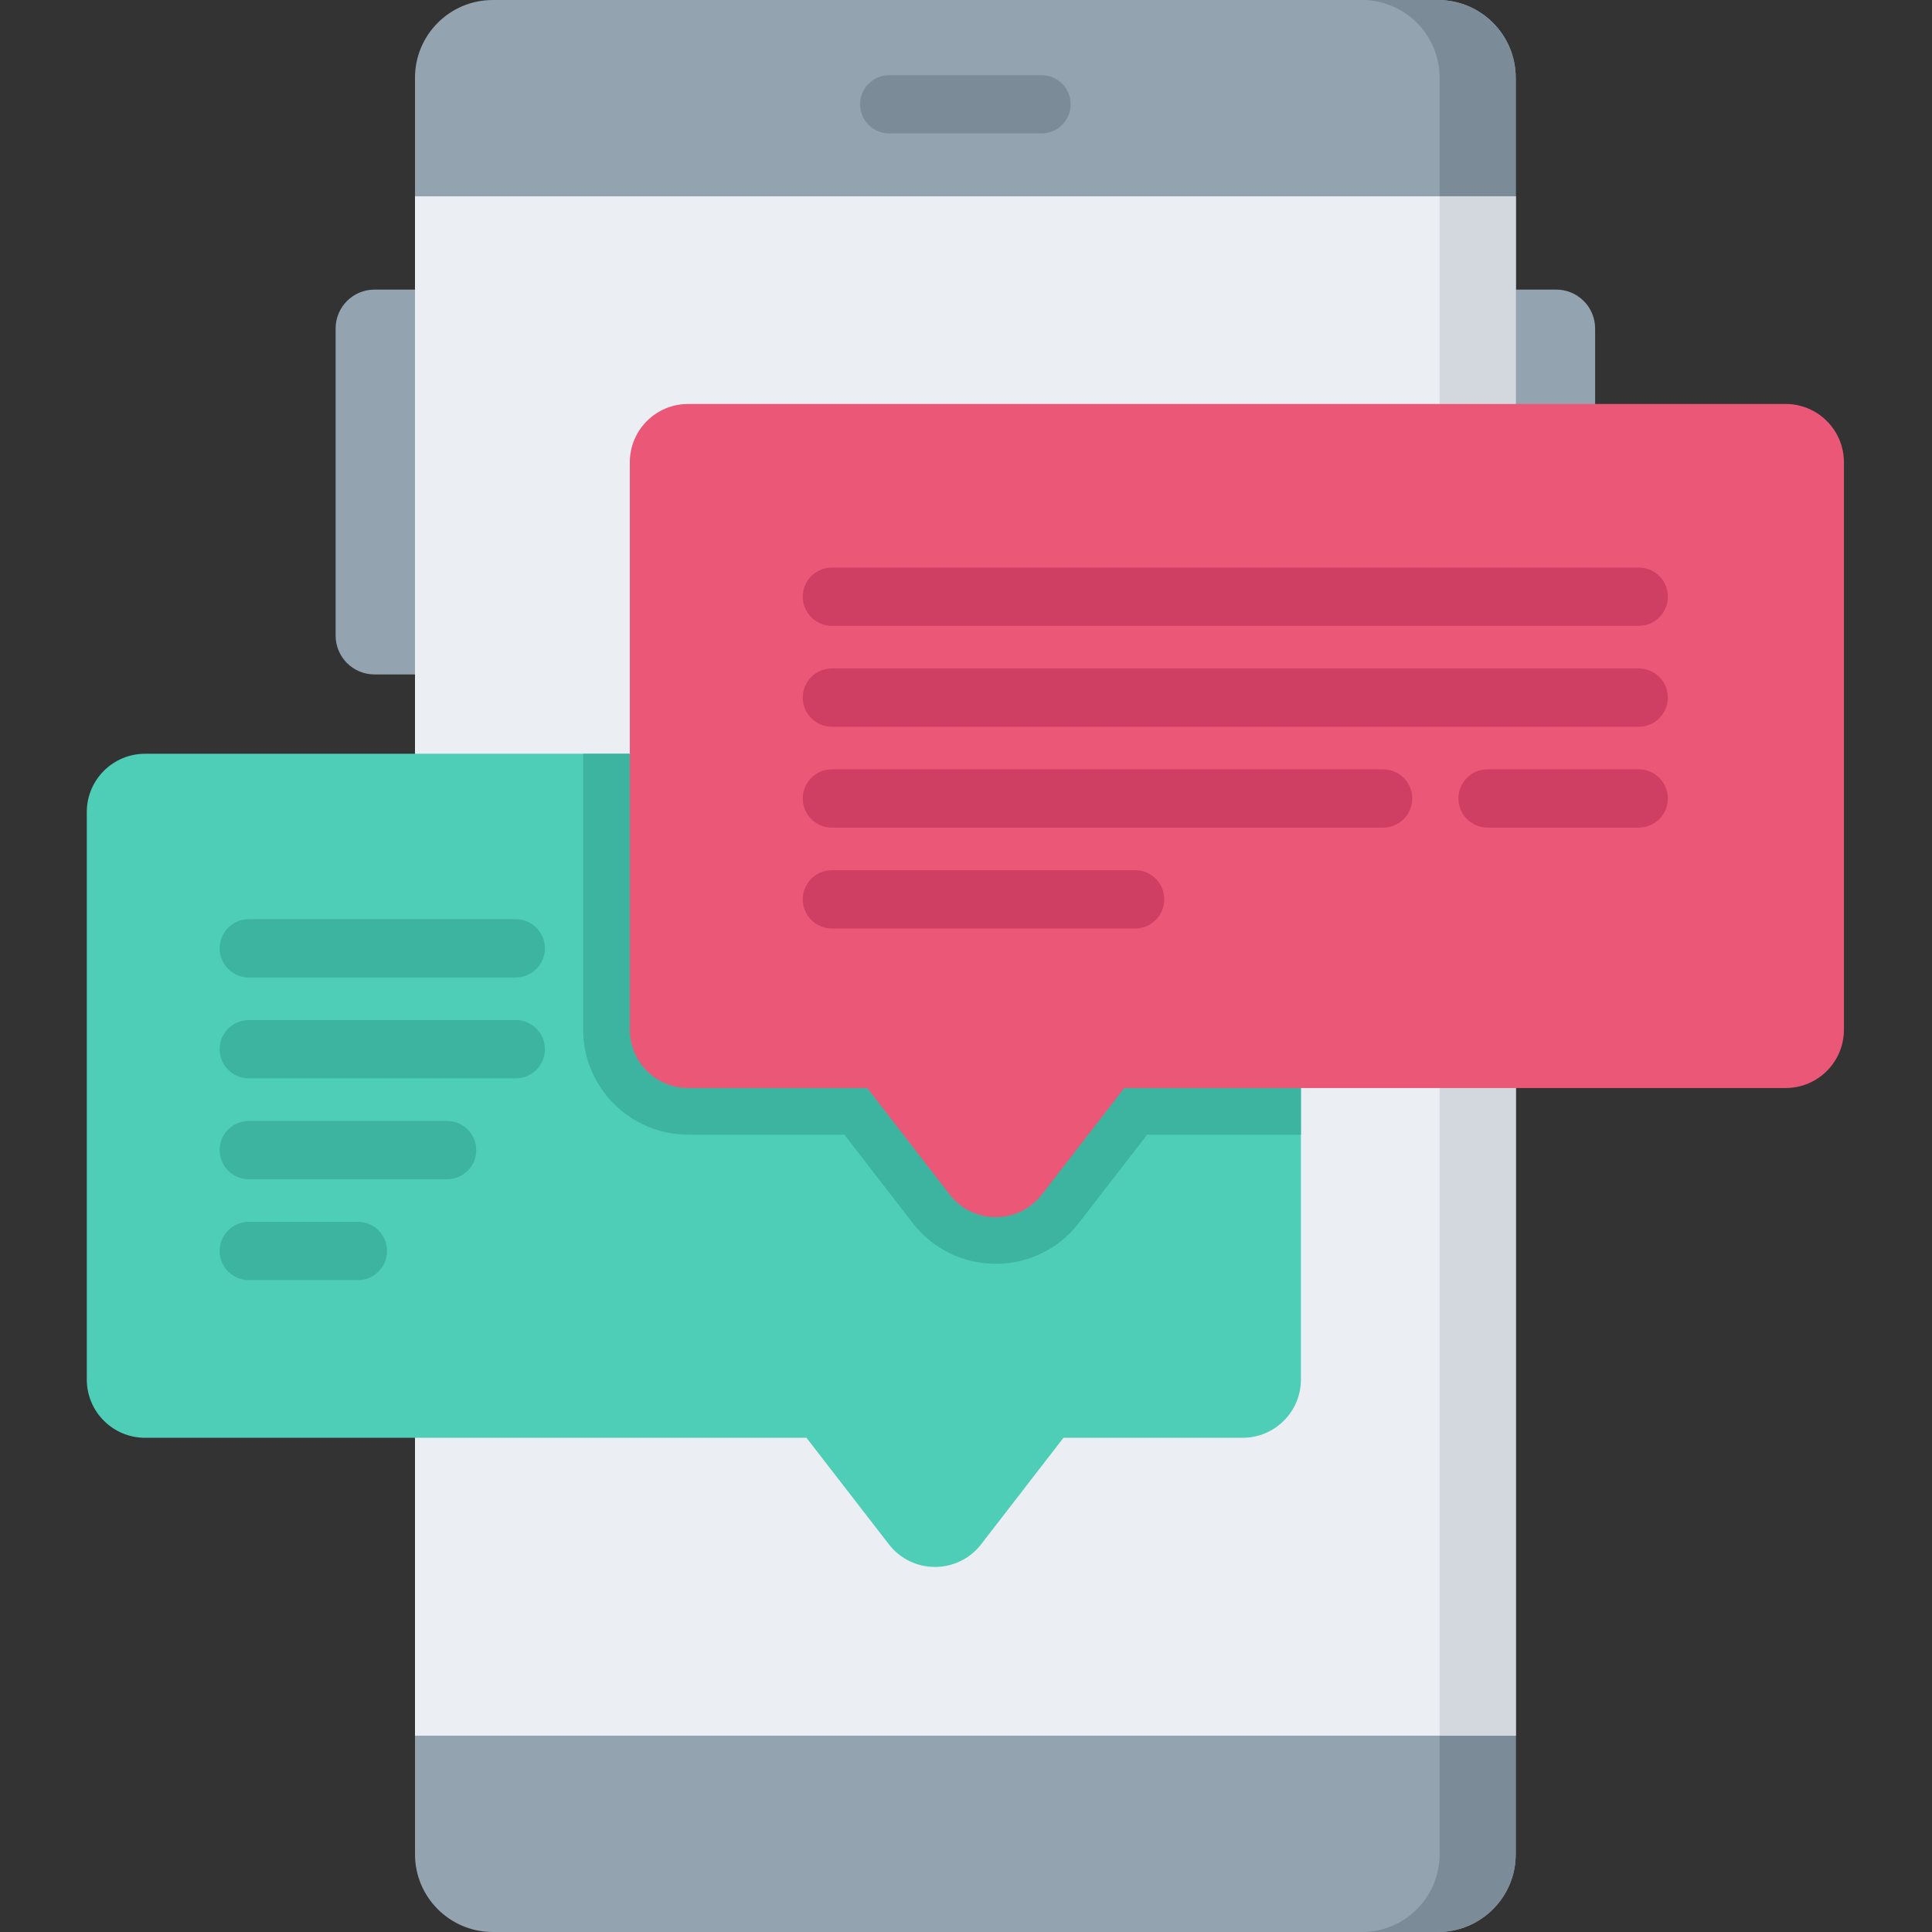 <svg height="512pt" viewBox="-23 0 512 512.001" width="512pt" xmlns="http://www.w3.org/2000/svg"><rect x="-23" y="0" width="512" height="512.001" fill="#333333" stroke="none"/><path d="m389.418 158.133h-13.391v-81.387h13.391c5.691 0 10.305 4.613 10.305 10.305v60.781c0 5.688-4.613 10.301-10.305 10.301zm0 0" fill="#93a3af"/><path d="m76.246 178.734h13.391v-101.988h-13.391c-5.691 0-10.305 4.613-10.305 10.305v81.383c0 5.691 4.613 10.301 10.305 10.301zm0 0" fill="#93a3af"/><path d="m86.977 491.395v-470.789c0-11.379 9.227-20.605 20.605-20.605h250.5c11.379 0 20.605 9.227 20.605 20.605v470.793c0 11.379-9.227 20.602-20.605 20.602h-250.5c-11.379 0-20.605-9.227-20.605-20.605zm0 0" fill="#93a3af"/><path d="m378.684 20.605v470.793c0 11.383-9.219 20.602-20.602 20.602h-20.172c11.383 0 20.605-9.219 20.605-20.602v-470.793c-.004-11.387-9.223-20.605-20.605-20.605h20.172c11.383 0 20.602 9.219 20.602 20.605zm0 0" fill="#7b8c98"/><path d="m86.977 52.023h291.711v407.953h-291.711zm0 0" fill="#ebeef2"/><path d="m358.512 52.023h20.176v407.953h-20.176zm0 0" fill="#d3d8df"/><path d="m253.004 35.367h-40.344c-4.27 0-7.727-3.457-7.727-7.723 0-4.27 3.457-7.727 7.727-7.727h40.344c4.27 0 7.727 3.457 7.727 7.727 0 4.266-3.457 7.723-7.727 7.723zm0 0" fill="#7b8c98"/><path d="m321.758 215.203v150.375c0 8.543-6.922 15.453-15.453 15.453h-47.473l-21.828 28.23c-6.191 7.992-18.266 7.992-24.445 0l-21.84-28.23h-175.266c-8.531 0-15.453-6.91-15.453-15.453v-150.375c0-8.539 6.922-15.449 15.453-15.449h290.852c8.531 0 15.453 6.91 15.453 15.449zm0 0" fill="#4fceb7"/><path d="m321.758 215.203v85.496h-40.746l-18.129 23.426c-5.305 6.863-13.32 10.797-21.996 10.797-8.672 0-16.695-3.934-22.004-10.797l-18.121-23.426h-41.402c-15.34 0-27.816-12.477-27.816-27.812v-73.133h174.762c8.531 0 15.453 6.91 15.453 15.449zm0 0" fill="#3db4a0"/><path d="m450.207 107.055h-290.844c-8.535 0-15.453 6.918-15.453 15.453v150.379c0 8.535 6.918 15.453 15.453 15.453h47.469l21.832 28.223c6.184 8 18.258 8 24.445 0l21.832-28.223h175.266c8.535 0 15.453-6.918 15.453-15.453v-150.379c0-8.535-6.918-15.453-15.453-15.453zm0 0" fill="#eb5777"/><g fill="#ce3f63"><path d="m411.277 165.859h-213.816c-4.266 0-7.723-3.461-7.723-7.727 0-4.266 3.457-7.727 7.723-7.727h213.816c4.266 0 7.723 3.461 7.723 7.727 0 4.266-3.457 7.727-7.723 7.727zm0 0"/><path d="m411.277 192.594h-213.816c-4.266 0-7.723-3.457-7.723-7.727 0-4.266 3.457-7.723 7.723-7.723h213.816c4.266 0 7.723 3.457 7.723 7.723 0 4.27-3.457 7.727-7.723 7.727zm0 0"/><path d="m411.277 219.328h-40.059c-4.266 0-7.723-3.457-7.723-7.723 0-4.27 3.457-7.727 7.723-7.727h40.059c4.266 0 7.723 3.457 7.723 7.727 0 4.266-3.457 7.723-7.723 7.723zm0 0"/><path d="m343.531 219.328h-146.07c-4.266 0-7.723-3.457-7.723-7.723 0-4.27 3.457-7.727 7.723-7.727h146.07c4.266 0 7.727 3.457 7.727 7.727 0 4.266-3.461 7.723-7.727 7.723zm0 0"/><path d="m277.816 246.062h-80.355c-4.266 0-7.723-3.457-7.723-7.723 0-4.27 3.457-7.727 7.723-7.727h80.355c4.27 0 7.727 3.457 7.727 7.727 0 4.266-3.457 7.723-7.727 7.723zm0 0"/></g><path d="m113.676 259.043h-70.742c-4.266 0-7.723-3.461-7.723-7.727 0-4.27 3.457-7.727 7.723-7.727h70.742c4.266 0 7.727 3.461 7.727 7.727s-3.461 7.727-7.727 7.727zm0 0" fill="#3db4a0"/><path d="m113.676 285.777h-70.742c-4.266 0-7.723-3.457-7.723-7.727 0-4.266 3.457-7.727 7.723-7.727h70.742c4.266 0 7.727 3.461 7.727 7.727 0 4.27-3.461 7.727-7.727 7.727zm0 0" fill="#3db4a0"/><path d="m95.484 312.512h-52.551c-4.266 0-7.723-3.457-7.723-7.727 0-4.266 3.457-7.723 7.723-7.723h52.551c4.266 0 7.727 3.457 7.727 7.723 0 4.27-3.461 7.727-7.727 7.727zm0 0" fill="#3db4a0"/><path d="m71.844 339.246h-28.91c-4.266 0-7.723-3.457-7.723-7.727 0-4.266 3.457-7.723 7.723-7.723h28.91c4.266 0 7.727 3.457 7.727 7.723 0 4.27-3.461 7.727-7.727 7.727zm0 0" fill="#3db4a0"/></svg>